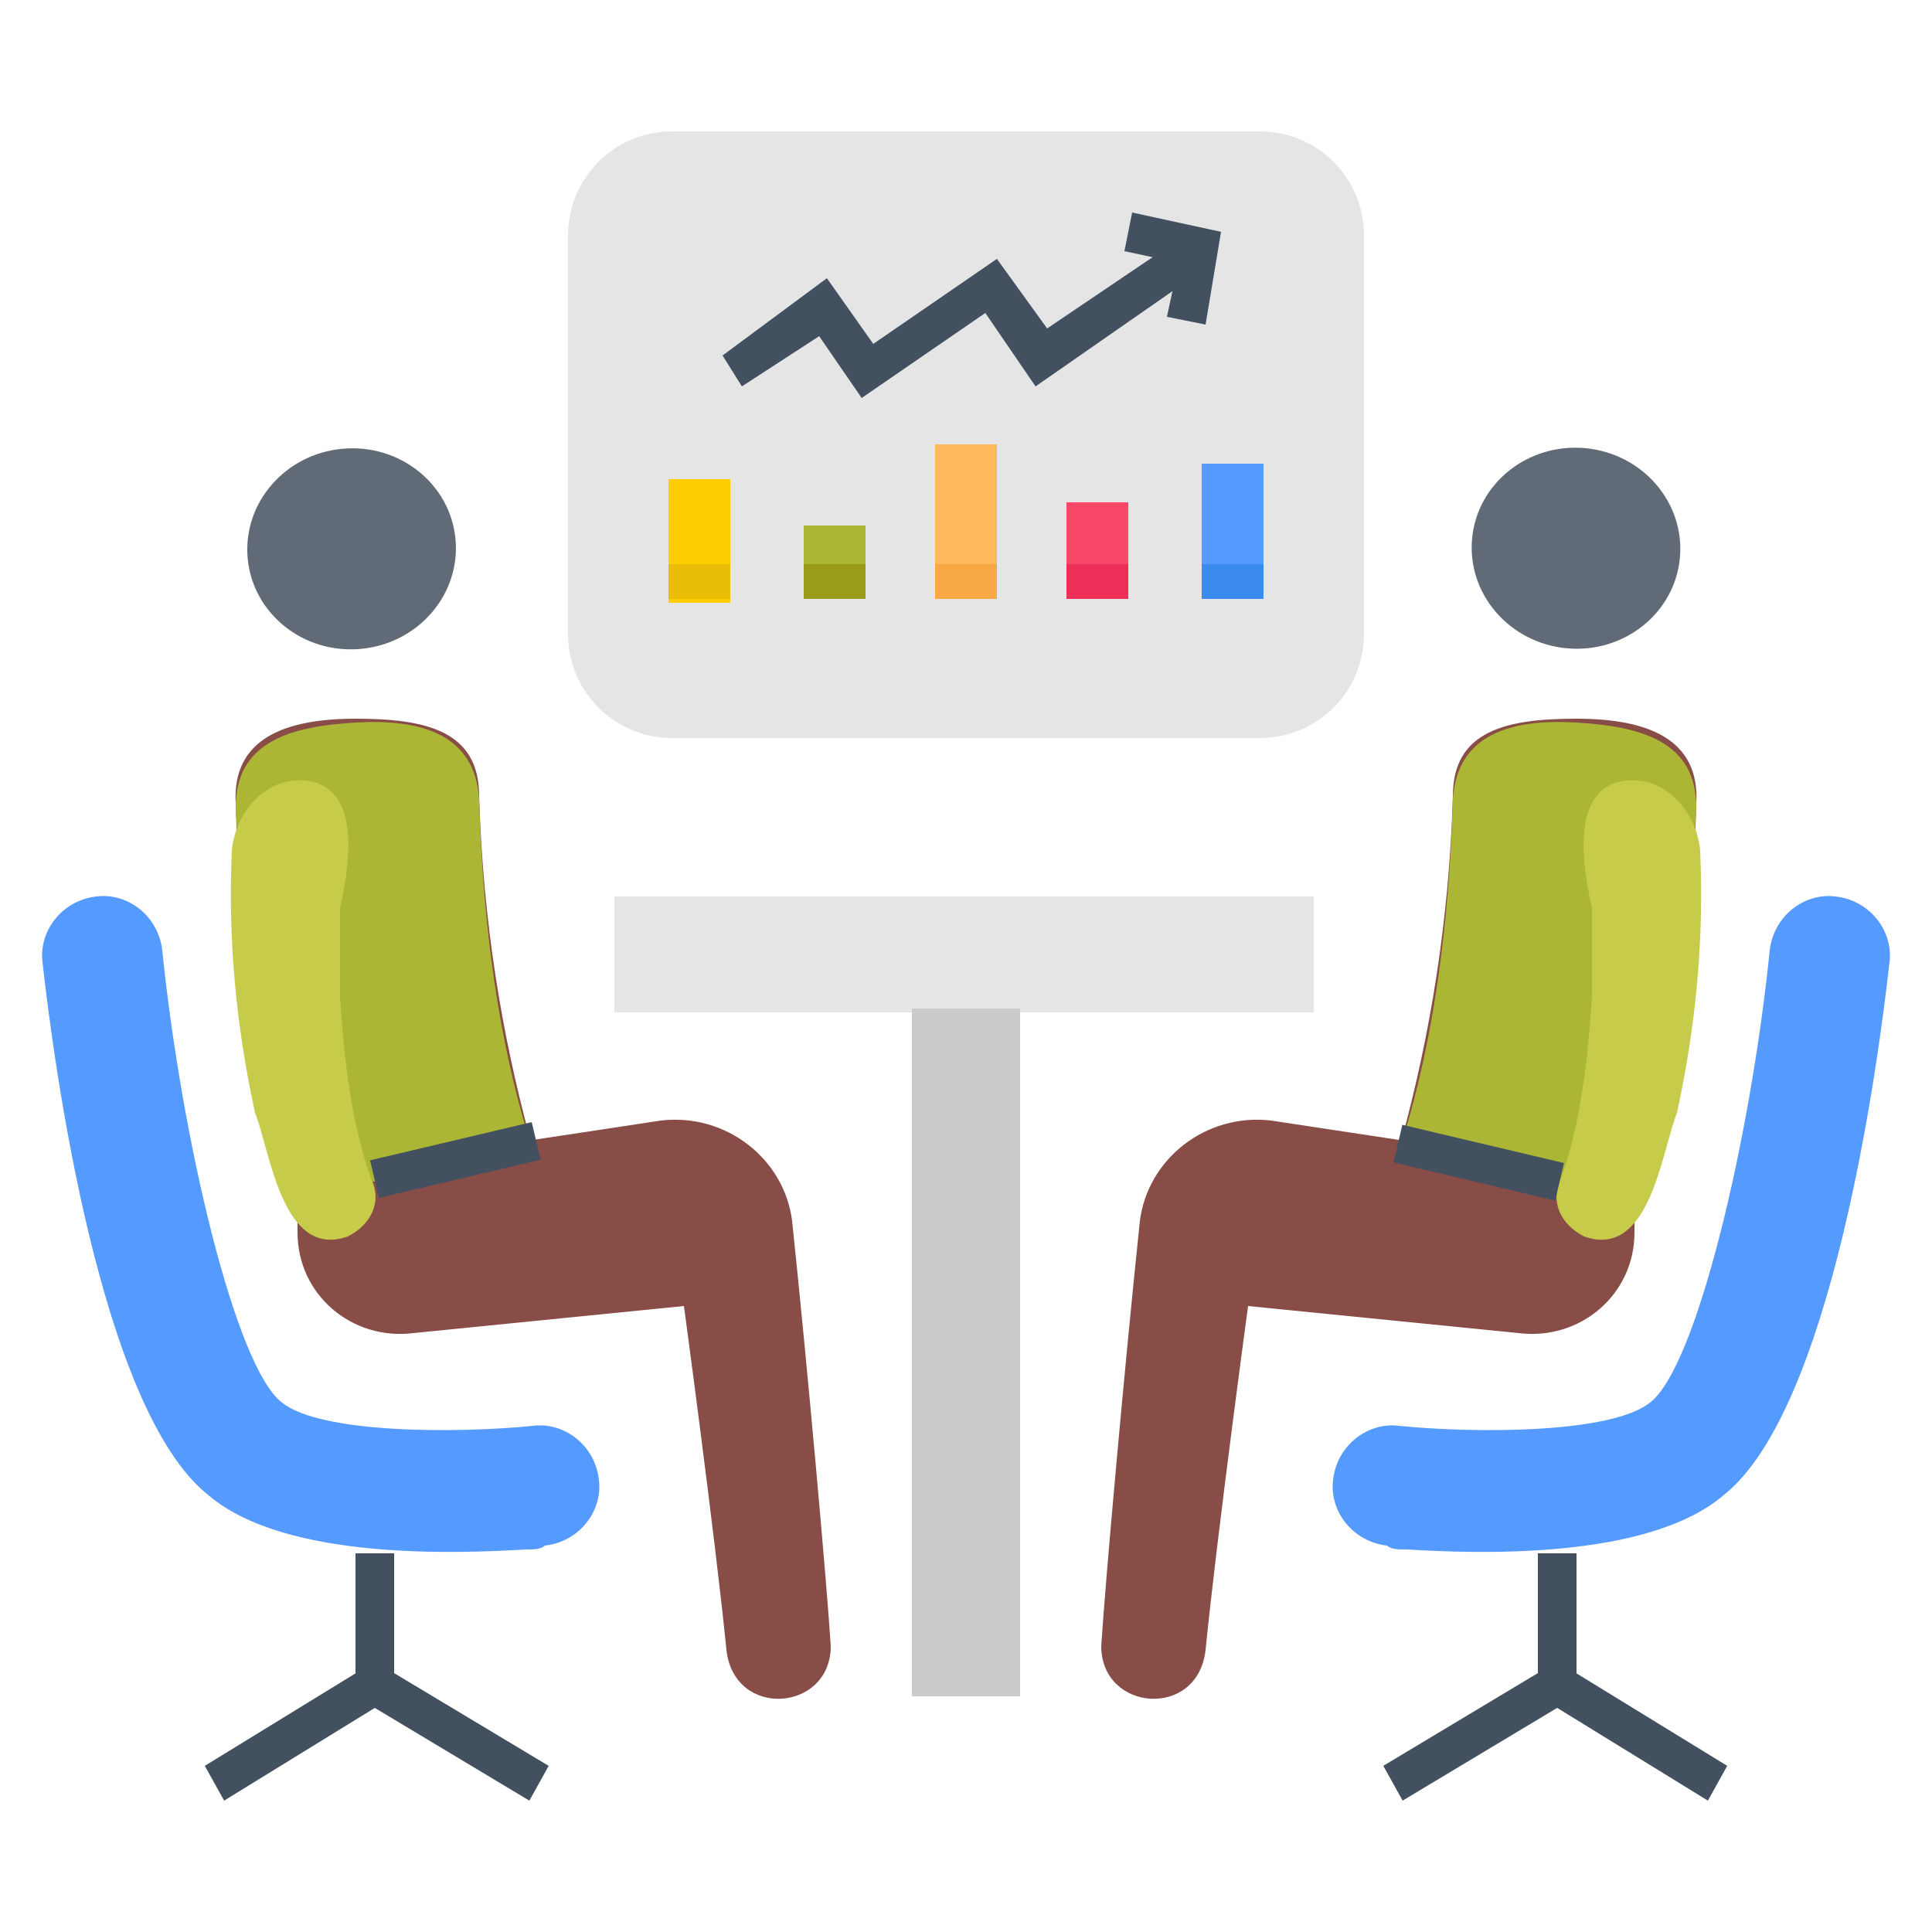 <?xml version="1.0" encoding="utf-8"?>
<!-- Generator: Adobe Illustrator 18.0.0, SVG Export Plug-In . SVG Version: 6.00 Build 0)  -->
<!DOCTYPE svg PUBLIC "-//W3C//DTD SVG 1.1//EN" "http://www.w3.org/Graphics/SVG/1.1/DTD/svg11.dtd">
<svg version="1.1" id="Layer_1" xmlns="http://www.w3.org/2000/svg" xmlns:xlink="http://www.w3.org/1999/xlink" x="0px" y="0px"
	 viewBox="0 0 50 50" enable-background="new 0 0 50 50" xml:space="preserve">
<g>
	<g>
		<path fill="#894D47" d="M28.5,42.6c0,1.7,2.5,1.9,2.7,0.1c0.3-3,1.1-8.9,1.1-8.9l7,0.7c1.6,0.2,3-1,3-2.6c0-0.4,0-0.7,0.1-1l0,0
			c0.9-3,1.4-6.4,1.5-10.1c0.1-1.7-1.3-2.2-3.1-2.2s-3.2,0.3-3.2,2c-0.1,3.3-0.6,6.2-1.3,8.8l-0.1,0.1L32.9,29
			c-1.7-0.2-3.2,1-3.4,2.6C29.1,35.4,28.6,41,28.5,42.6z"/>
	</g>
	<g>
		<path fill="#ABB734" d="M42.4,31L42.4,31c0,0.1-6.2-1.4-6.2-1.4s0-0.1,0.1-0.1c0.8-2.6,1.2-5.5,1.3-8.8c0.1-1.7,1.5-2.1,3.2-2
			s3.1,0.5,3.1,2.2C43.7,24.6,43.2,28,42.4,31L42.4,31z"/>
	</g>
	<g>
		<path fill="#C6CC4A" d="M42.1,20.2c-1,0.1-1.4,1.1-0.9,3.3c0,0.8,0,1.6,0,2.3c-0.1,1.6-0.3,3.3-0.8,4.7c-0.3,0.6,0,1.2,0.6,1.5
			c1.7,0.6,2-2.2,2.4-3.2c0.5-2.3,0.7-4.5,0.6-6.8C43.9,21,43.1,20.1,42.1,20.2z"/>
	</g>
	<g>
		
			<ellipse transform="matrix(-9.174509e-002 0.996 -0.996 -9.174509e-002 58.673 -25.146)" fill="#616B77" cx="40.8" cy="14.2" rx="2.6" ry="2.7"/>
	</g>
	<g>
		
			<rect x="36.1" y="29.6" transform="matrix(-0.973 -0.23 0.23 -0.973 68.564 68.176)" fill="#425060" width="4.3" height="1"/>
	</g>
	<g>
		<path fill="#559AFF" d="M36.4,40.1c-0.2,0-0.4,0-0.5-0.1c-0.9-0.1-1.5-0.9-1.4-1.7c0.1-0.9,0.9-1.5,1.7-1.4c2,0.2,5.5,0.2,6.5-0.6
			c1.2-0.9,2.6-6.8,3.1-11.7c0.1-0.9,0.9-1.5,1.7-1.4c0.9,0.1,1.5,0.9,1.4,1.7c-0.3,2.7-1.5,11.6-4.3,13.8
			C42.6,40.4,38.1,40.2,36.4,40.1z"/>
	</g>
	<g>
		<path fill="#894D47" d="M21.5,42.6c0,1.7-2.5,1.9-2.7,0.1c-0.3-3-1.1-8.9-1.1-8.9l-7,0.7c-1.6,0.2-3-1-3-2.6c0-0.4,0-0.7-0.1-1
			l0,0c-0.9-3-1.4-6.4-1.5-10.1c-0.1-1.7,1.3-2.2,3.1-2.2s3.2,0.3,3.2,2c0.1,3.3,0.6,6.2,1.3,8.8l0.1,0.1l3.3-0.5
			c1.7-0.2,3.2,1,3.4,2.6C20.9,35.4,21.4,41,21.5,42.6z"/>
	</g>
	<g>
		<path fill="#ABB734" d="M7.6,31L7.6,31c0,0.1,6.2-1.4,6.2-1.4s0-0.1-0.1-0.1c-0.8-2.6-1.2-5.5-1.3-8.8c-0.1-1.7-1.5-2.1-3.2-2
			s-3.1,0.5-3.1,2.2C6.3,24.6,6.8,28,7.6,31L7.6,31z"/>
	</g>
	<g>
		<path fill="#C6CC4A" d="M7.9,20.2c1,0.1,1.4,1.1,0.9,3.3c0,0.8,0,1.6,0,2.3c0.1,1.6,0.3,3.3,0.8,4.7c0.3,0.6,0,1.2-0.6,1.5
			c-1.7,0.6-2-2.2-2.4-3.2C6.1,26.5,5.9,24.3,6,22C6.1,21,6.9,20.1,7.9,20.2z"/>
	</g>
	<g>
		
			<ellipse transform="matrix(-9.174675e-002 -0.996 0.996 -9.174675e-002 -4.209 24.57)" fill="#616B77" cx="9.1" cy="14.2" rx="2.6" ry="2.7"/>
	</g>
	<g>
		
			<rect x="11.3" y="27.9" transform="matrix(-0.23 -0.973 0.973 -0.23 -14.741 48.414)" fill="#425060" width="1" height="4.3"/>
	</g>
	<g>
		<path fill="#559AFF" d="M13.6,40.1c0.2,0,0.4,0,0.5-0.1c0.9-0.1,1.5-0.9,1.4-1.7c-0.1-0.9-0.9-1.5-1.7-1.4c-2,0.2-5.5,0.2-6.5-0.6
			c-1.2-0.9-2.6-6.8-3.1-11.7c-0.1-0.9-0.9-1.5-1.7-1.4c-0.9,0.1-1.5,0.9-1.4,1.7c0.3,2.7,1.5,11.6,4.3,13.8
			C7.4,40.4,11.9,40.2,13.6,40.1z"/>
	</g>
	<g>
		<rect x="15.9" y="23.2" fill="#E5E5E5" width="18.1" height="3"/>
	</g>
	<g>
		<rect x="23.6" y="26.1" fill="#CCCACA" width="2.8" height="17.8"/>
	</g>
	<g>
		<polygon fill="#425060" points="36.3,46.6 35.8,45.7 40.3,43 44.7,45.7 44.2,46.6 40.3,44.2 		"/>
	</g>
	<g>
		<rect x="39.8" y="40.2" fill="#425060" width="1" height="3.4"/>
	</g>
	<g>
		<polygon fill="#425060" points="13.7,46.6 9.7,44.2 5.8,46.6 5.3,45.7 9.7,43 14.2,45.7 		"/>
	</g>
	<g>
		<rect x="9.2" y="40.2" fill="#425060" width="1" height="3.4"/>
	</g>
	<g>
		<path fill="#E5E5E5" d="M32.6,3.4H17.4c-1.5,0-2.7,1.2-2.7,2.7v10.3c0,1.5,1.2,2.7,2.7,2.7h15.2c1.5,0,2.7-1.2,2.7-2.7V6.1
			C35.3,4.6,34.1,3.4,32.6,3.4z"/>
	</g>
	<g>
		<polygon fill="#425060" points="22.3,10.3 21.2,8.7 19.2,10 18.7,9.2 21.4,7.2 22.6,8.9 25.8,6.7 27.1,8.5 30.8,6 31.4,6.8 
			26.8,10 25.5,8.1 		"/>
	</g>
	<g>
		<polygon fill="#425060" points="31.2,8.4 30.2,8.2 30.5,6.8 29.1,6.5 29.3,5.5 31.6,6 		"/>
	</g>
	<g>
		<rect x="17.3" y="12.4" fill="#FECD04" width="1.6" height="3.2"/>
	</g>
	<g>
		<rect x="20.8" y="13.6" fill="#ABB734" width="1.6" height="1.9"/>
	</g>
	<g>
		<rect x="24.2" y="11.5" fill="#FFB95C" width="1.6" height="4"/>
	</g>
	<g>
		<rect x="27.6" y="13" fill="#FA4968" width="1.6" height="2.5"/>
	</g>
	<g>
		<rect x="31.1" y="12" fill="#559AFF" width="1.6" height="3.5"/>
	</g>
	<g>
		<rect x="17.3" y="14.6" fill="#EABE06" width="1.6" height="0.9"/>
	</g>
	<g>
		<rect x="20.8" y="14.6" fill="#9B9B1B" width="1.6" height="0.9"/>
	</g>
	<g>
		<rect x="24.2" y="14.6" fill="#F9A846" width="1.6" height="0.9"/>
	</g>
	<g>
		<rect x="27.6" y="14.6" fill="#ED2F58" width="1.6" height="0.9"/>
	</g>
	<g>
		<rect x="31.1" y="14.6" fill="#3A8BED" width="1.6" height="0.9"/>
	</g>
</g>
</svg>
